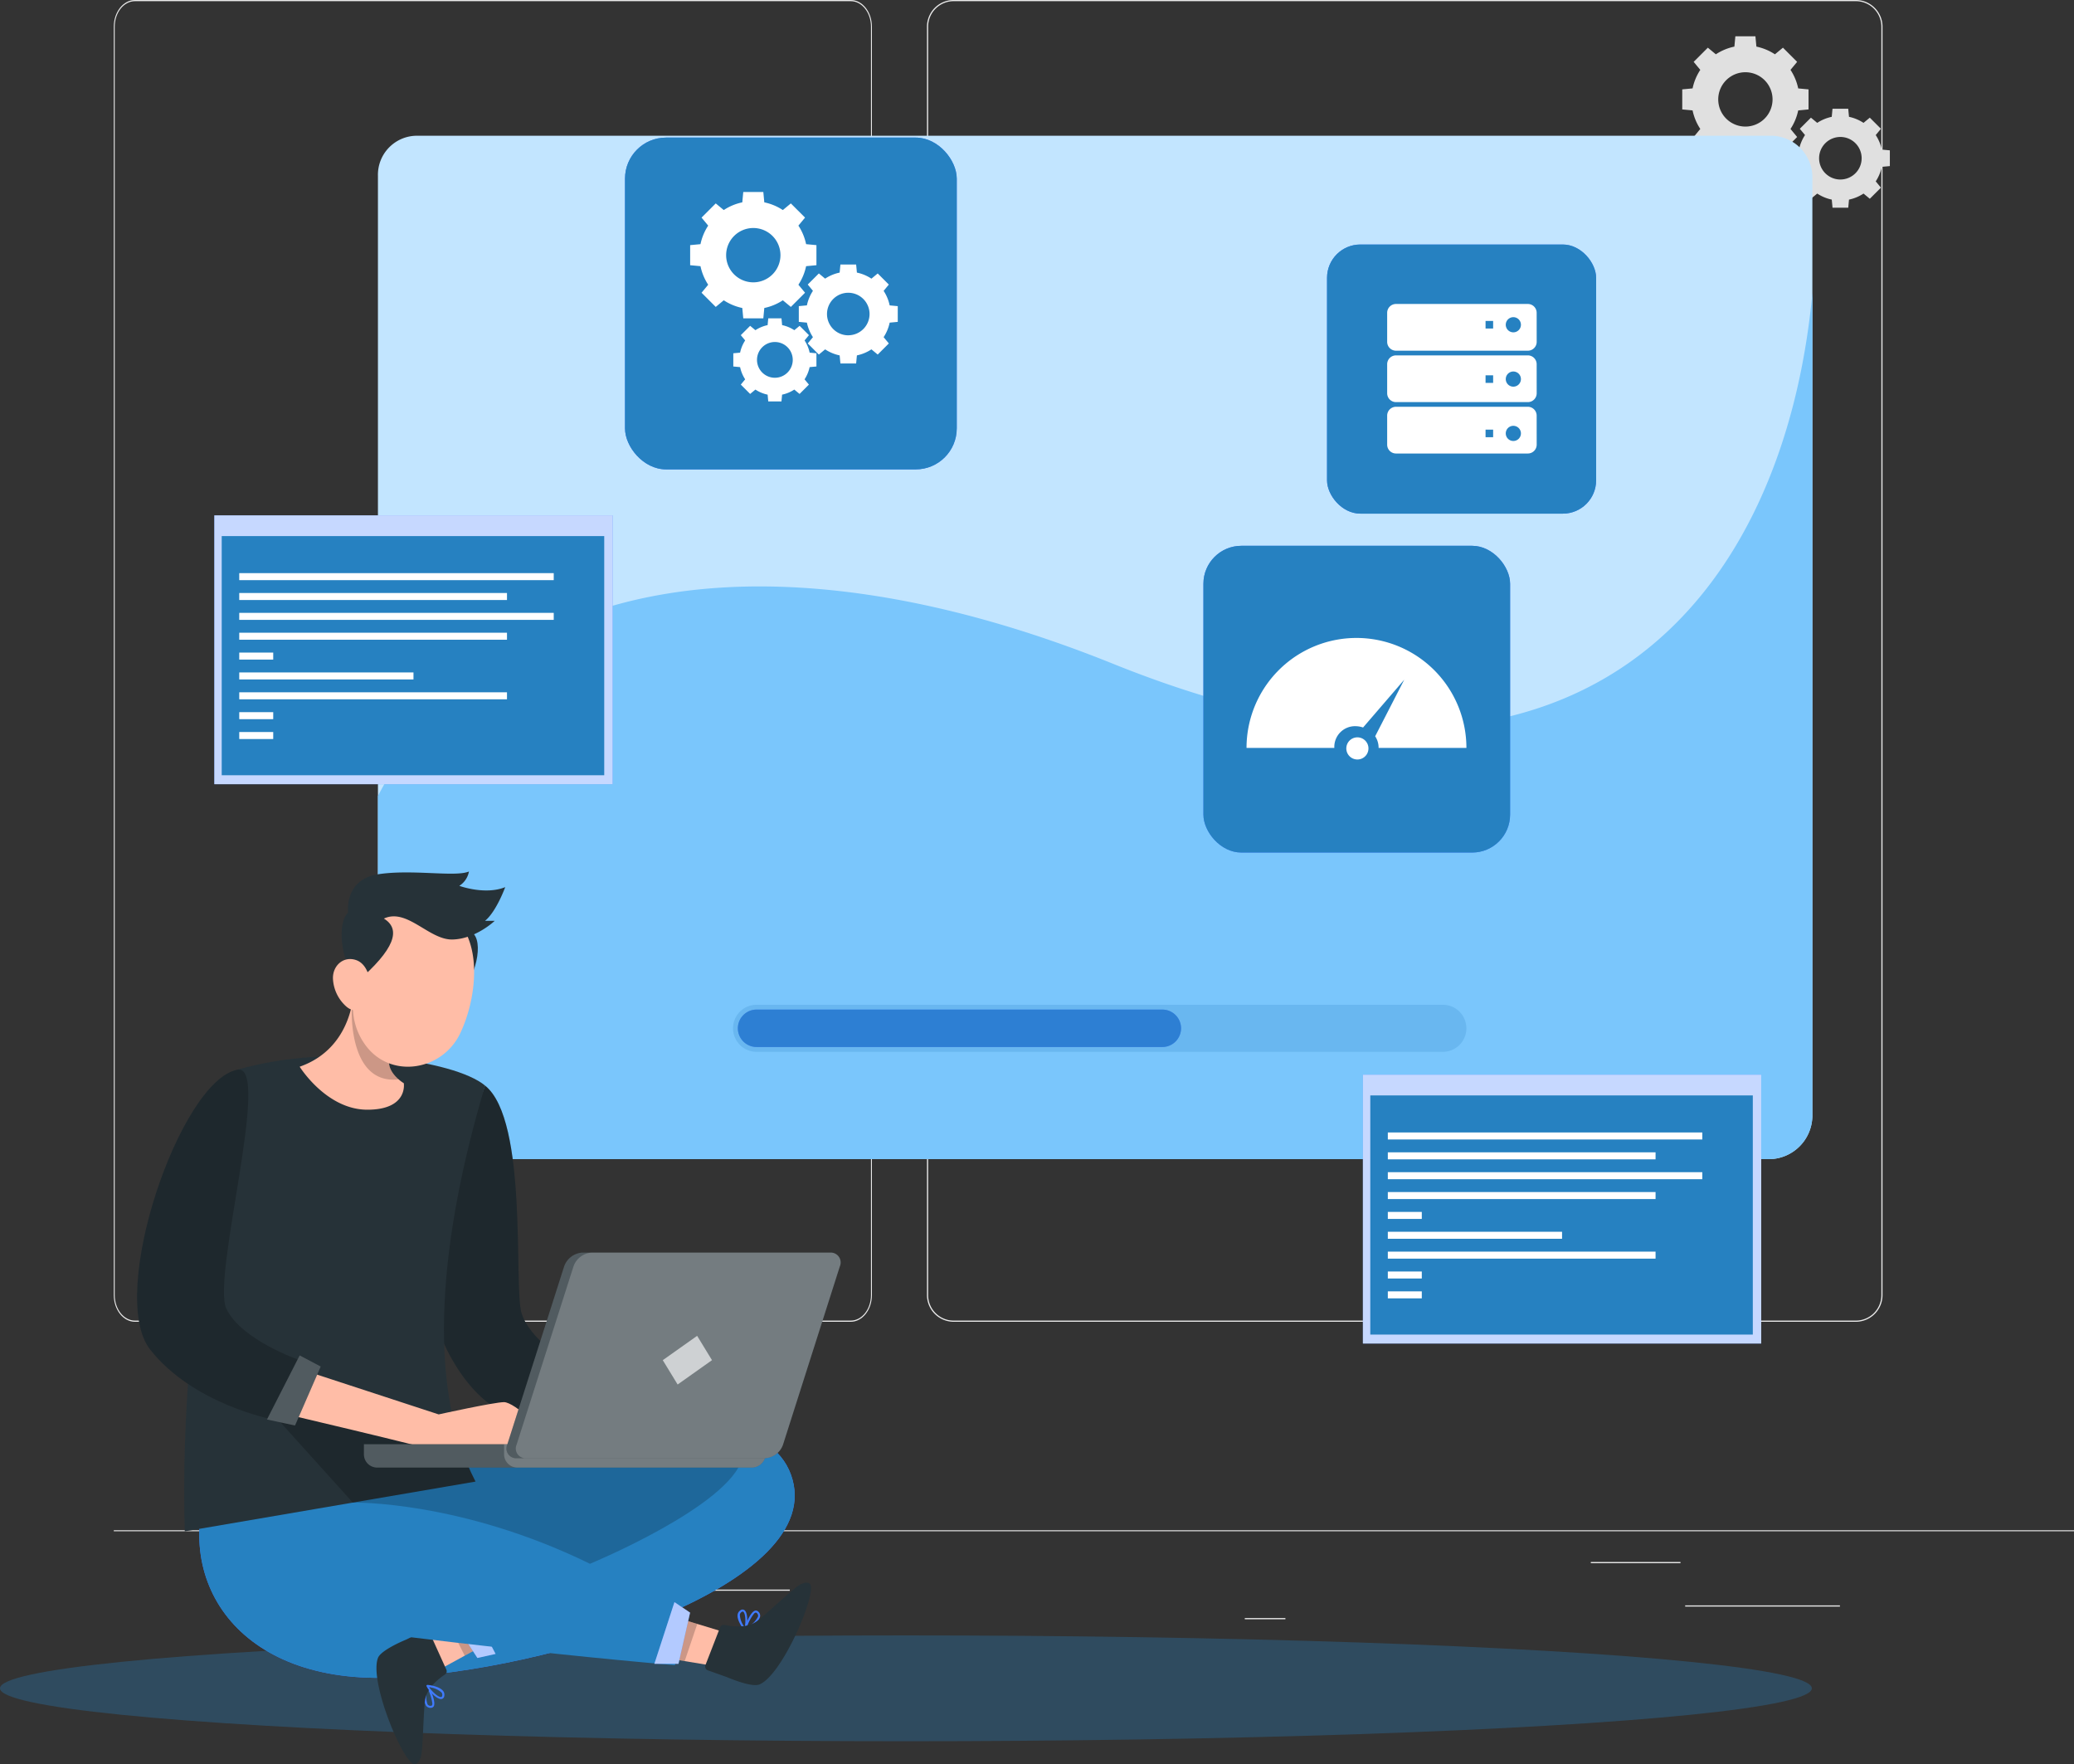 <svg id="Group_4331" data-name="Group 4331" xmlns="http://www.w3.org/2000/svg" width="370.432" height="315.05" viewBox="0 0 370.432 315.05">
  <rect x="0" y="0" width="370.432" height="315.05" fill="#333333" stroke="none"/>
  <g id="Background_Complete" data-name="Background Complete" transform="translate(20.325 0)">
    <g id="Group_4291" data-name="Group 4291">
      <rect id="Rectangle_1748" data-name="Rectangle 1748" width="350.108" height="0.175" transform="translate(0 273.276)" fill="#ebebeb"/>
      <rect id="Rectangle_1749" data-name="Rectangle 1749" width="27.641" height="0.209" transform="translate(280.659 286.691)" fill="#ebebeb"/>
      <rect id="Rectangle_1750" data-name="Rectangle 1750" width="7.255" height="0.209" transform="translate(202.004 288.956)" fill="#ebebeb"/>
      <rect id="Rectangle_1751" data-name="Rectangle 1751" width="16.016" height="0.209" transform="translate(263.807 278.942)" fill="#ebebeb"/>
      <rect id="Rectangle_1753" data-name="Rectangle 1753" width="5.285" height="0.209" transform="translate(20.103 280.344)" fill="#ebebeb"/>
      <rect id="Rectangle_1754" data-name="Rectangle 1754" width="78.174" height="0.209" transform="translate(42.565 283.868)" fill="#ebebeb"/>
      <path id="Path_5715" data-name="Path 5715" d="M169.833,290.994H41.986c-2.084,0-3.779-2.137-3.779-4.763V59.716c0-2.626,1.7-4.763,3.779-4.763H169.833c2.083,0,3.778,2.136,3.778,4.763V286.23C173.611,288.857,171.916,290.994,169.833,290.994ZM41.986,55.162c-1.993,0-3.614,2.043-3.614,4.554V286.23c0,2.512,1.621,4.555,3.614,4.555H169.833c1.992,0,3.613-2.043,3.613-4.555V59.716c0-2.511-1.621-4.554-3.613-4.554Z" transform="translate(-38.207 -54.953)" fill="#ebebeb"/>
      <path id="Path_5716" data-name="Path 5716" d="M420.411,290.994H259.268a4.768,4.768,0,0,1-4.763-4.763V59.716a4.768,4.768,0,0,1,4.763-4.763H420.411a4.769,4.769,0,0,1,4.764,4.763V286.23A4.769,4.769,0,0,1,420.411,290.994ZM259.268,55.162a4.559,4.559,0,0,0-4.554,4.554V286.23a4.559,4.559,0,0,0,4.554,4.555H420.411a4.56,4.56,0,0,0,4.556-4.555V59.716a4.56,4.56,0,0,0-4.556-4.554Z" transform="translate(-109.267 -54.953)" fill="#ebebeb"/>
    </g>
    <g id="Group_4296" data-name="Group 4296" transform="translate(280.138 6.473)">
      <g id="Group_4293" data-name="Group 4293">
        <g id="Group_4292" data-name="Group 4292">
          <path id="Path_5717" data-name="Path 5717" d="M438.71,75.779V72.2l-1.845-.174a9.583,9.583,0,0,0-1.376-3.311l1.185-1.431-2.534-2.534-1.432,1.185a9.584,9.584,0,0,0-3.31-1.375l-.174-1.846h-3.583l-.174,1.846a9.582,9.582,0,0,0-3.311,1.375l-1.431-1.185-2.534,2.534,1.186,1.431A9.566,9.566,0,0,0,418,72.022l-1.846.174v3.583l1.845.174a9.586,9.586,0,0,0,1.377,3.31L418.191,80.7l2.534,2.534,1.431-1.185a9.567,9.567,0,0,0,3.311,1.376l.174,1.845h3.583l.174-1.845a9.585,9.585,0,0,0,3.31-1.376l1.432,1.185,2.534-2.534-1.185-1.432a9.585,9.585,0,0,0,1.376-3.31Zm-11.278,3.06a4.851,4.851,0,1,1,4.851-4.852A4.852,4.852,0,0,1,427.433,78.84Z" transform="translate(-416.155 -62.71)" fill="#e0e0e0"/>
          <path id="Path_5718" data-name="Path 5718" d="M457.082,88.462V85.653l-1.445-.136a7.509,7.509,0,0,0-1.078-2.594l.929-1.122L453.5,79.816l-1.122.929a7.51,7.51,0,0,0-2.594-1.078l-.136-1.446h-2.809l-.136,1.446a7.509,7.509,0,0,0-2.594,1.078l-1.122-.929L441,81.8l.929,1.122a7.51,7.51,0,0,0-1.078,2.594l-1.446.136v2.809l1.446.136a7.51,7.51,0,0,0,1.078,2.594L441,92.313,442.99,94.3l1.122-.929a7.51,7.51,0,0,0,2.594,1.078l.136,1.445h2.809l.136-1.445a7.51,7.51,0,0,0,2.594-1.078l1.122.929,1.986-1.986-.929-1.122a7.509,7.509,0,0,0,1.078-2.594Zm-8.837,2.4a3.8,3.8,0,1,1,3.8-3.8A3.8,3.8,0,0,1,448.246,90.859Z" transform="translate(-420.003 -65.277)" fill="#e0e0e0"/>
          <path id="Path_5719" data-name="Path 5719" d="M440.239,98.34V95.981l-1.214-.114a6.3,6.3,0,0,0-.906-2.178l.78-.943-1.668-1.667-.942.78a6.3,6.3,0,0,0-2.178-.906L434,89.738h-2.359l-.114,1.214a6.3,6.3,0,0,0-2.178.906l-.943-.78-1.667,1.667.78.943a6.3,6.3,0,0,0-.906,2.178l-1.214.114V98.34l1.214.114a6.3,6.3,0,0,0,.906,2.178l-.78.943,1.667,1.667.943-.78a6.283,6.283,0,0,0,2.178.906l.114,1.214H434l.114-1.214a6.3,6.3,0,0,0,2.178-.906l.942.78,1.668-1.667-.78-.943a6.3,6.3,0,0,0,.906-2.178Zm-7.422,2.014a3.193,3.193,0,1,1,3.193-3.193A3.193,3.193,0,0,1,432.817,100.354Z" transform="translate(-417.684 -67.183)" fill="#e0e0e0"/>
        </g>
      </g>
    </g>
  </g>
  <g id="Shadow" transform="translate(0 292.049)" opacity="0.31">
    <ellipse id="_Path_" data-name="&lt;Path&gt;" cx="161.804" cy="9.45" rx="161.804" ry="9.45" fill="#2681c1"/>
  </g>
  <g id="Window" transform="translate(67.503 24.24)">
    <g id="Group_4297" data-name="Group 4297">
      <path id="Path_5722" data-name="Path 5722" d="M393.2,91.185V259.132a7.809,7.809,0,0,1-7.536,7.628H144c-4.014,0-7-3.605-7-7.628V91.185A6.975,6.975,0,0,1,144,84H385.661A7.431,7.431,0,0,1,393.2,91.185Z" transform="translate(-137 -84)" fill="#c2e5ff"/>
      <path id="Path_5723" data-name="Path 5723" d="M393.2,117.69V264.707a7.809,7.809,0,0,1-7.536,7.628H144c-4.014,0-7-3.605-7-7.628V207.484c21.264-40.855,71.95-47.517,131.3-23.609C352.305,217.719,388.129,171.781,393.2,117.69Z" transform="translate(-137 -89.575)" fill="#7ac6fc" style="mix-blend-mode: normal;isolation: isolate"/>
    </g>
  </g>
  <g id="Bar" transform="translate(130.926 179.43)">
    <g id="Group_4298" data-name="Group 4298">
      <path id="Path_5724" data-name="Path 5724" d="M339.78,278.368H217.2a4.2,4.2,0,0,1-4.2-4.2h0a4.2,4.2,0,0,1,4.2-4.2H339.78a4.2,4.2,0,0,1,4.2,4.2h0A4.2,4.2,0,0,1,339.78,278.368Z" transform="translate(-213 -269.964)" fill="#2681c1" opacity="0.2" style="mix-blend-mode: normal;isolation: isolate"/>
      <path id="Path_5725" data-name="Path 5725" d="M217.368,277.676a3.338,3.338,0,1,1,0-6.676h72.475a3.338,3.338,0,1,1,0,6.676Z" transform="translate(-213.165 -270.135)" fill="#407bff"/>
      <path id="Path_5726" data-name="Path 5726" d="M217.368,277.676a3.338,3.338,0,1,1,0-6.676h72.475a3.338,3.338,0,1,1,0,6.676Z" transform="translate(-213.165 -270.135)" fill="#2681c1" opacity="0.7" style="mix-blend-mode: normal;isolation: isolate"/>
    </g>
  </g>
  <g id="Character" transform="translate(24.484 155.632)">
    <g id="_Group_" data-name="&lt;Group&gt;">
      <g id="Group_4299" data-name="Group 4299" transform="translate(53.435 38.233)">
        <path id="Path_5727" data-name="Path 5727" d="M158.2,287.261c7.777,6.25,5.065,36.084,6.525,40.674s7.719,8.359,7.719,8.359l-8.732,10.222s-7.3-1.265-12.846-13.157S158.2,287.261,158.2,287.261Z" transform="translate(-149.482 -287.261)" fill="#263238"/>
        <path id="Path_5728" data-name="Path 5728" d="M158.2,287.261c7.777,6.25,5.065,36.084,6.525,40.674s7.719,8.359,7.719,8.359l-8.732,10.222s-7.3-1.265-12.846-13.157S158.2,287.261,158.2,287.261Z" transform="translate(-149.482 -287.261)" opacity="0.2" style="mix-blend-mode: normal;isolation: isolate"/>
      </g>
      <g id="Group_4300" data-name="Group 4300" transform="translate(11.106 97.858)">
        <path id="Path_5729" data-name="Path 5729" d="M141.546,364.588s55.888-15.6,62.907,4.017-43.719,35.252-71.8,36.209-39.539-18.735-31.258-37.45Z" transform="translate(-98.759 -358.709)" fill="#407bff"/>
        <path id="Path_5730" data-name="Path 5730" d="M141.546,364.588s55.888-15.6,62.907,4.017-43.719,35.252-71.8,36.209-39.539-18.735-31.258-37.45Z" transform="translate(-98.759 -358.709)" fill="#2681c1" style="mix-blend-mode: normal;isolation: isolate"/>
      </g>
      <path id="Path_5731" data-name="Path 5731" d="M215.615,403.1a.18.18,0,0,1-.206-.011.142.142,0,0,1-.049-.174c.092-.312,1.021-3.013,1.962-3.3a.585.585,0,0,1,.561.164.958.958,0,0,1,.334.905,2.5,2.5,0,0,1-.88,1.268A10.165,10.165,0,0,1,215.615,403.1Zm.241-.518a4.017,4.017,0,0,0,2-1.928.614.614,0,0,0-.239-.618.2.2,0,0,0-.22-.064.627.627,0,0,0-.216.126A7.828,7.828,0,0,0,215.856,402.583Z" transform="translate(-106.947 -267.618)" fill="#407bff"/>
      <path id="Path_5732" data-name="Path 5732" d="M215.337,403.1a.154.154,0,0,1-.175-.051c-.088-.076-1.384-1.712-1.17-2.817a1.042,1.042,0,0,1,.447-.677.6.6,0,0,1,.749-.07c.678.477.6,2.668.263,3.5l-.024.083A.172.172,0,0,1,215.337,403.1Zm-.737-3.208a.689.689,0,0,0-.225.393,3.793,3.793,0,0,0,.869,2.249c.214-.935.144-2.471-.254-2.747-.043-.023-.124-.087-.325.054l-.064.051Z" transform="translate(-106.718 -267.583)" fill="#407bff"/>
      <path id="Path_5733" data-name="Path 5733" d="M147.322,415.665a.181.181,0,0,1,.152-.14.144.144,0,0,1,.159.087c.159.284,1.437,2.838.981,3.708a.583.583,0,0,1-.509.286.957.957,0,0,1-.88-.4,2.5,2.5,0,0,1-.29-1.516A10.166,10.166,0,0,1,147.322,415.665Zm.2.535a4.016,4.016,0,0,0-.023,2.778.612.612,0,0,0,.608.263.2.2,0,0,0,.2-.113.613.613,0,0,0,.061-.243A7.809,7.809,0,0,0,147.523,416.2Z" transform="translate(-95.622 -270.253)" fill="#407bff"/>
      <path id="Path_5734" data-name="Path 5734" d="M160.725,393.069l-9.89,7.252-4.75,3.482,3.1,5.411,4.82-2.636,11.774-6.439Z" transform="translate(-95.485 -266.537)" fill="#fcbca8"/>
      <path id="Path_5735" data-name="Path 5735" d="M149.163,410.836l-2.983-6.585a.715.715,0,0,0-.966-.347L142,405.479s-4.479,1.812-5.042,3.266c-1.643,4.254,4.583,18.988,6.527,18.991.711,0,1.133-1.1,1.233-1.8.315-2.232.368-7.842.654-9.7.333-2.173,2.529-3.845,3.543-4.51A.709.709,0,0,0,149.163,410.836Z" transform="translate(-93.929 -268.318)" fill="#263238"/>
      <path id="Path_5736" data-name="Path 5736" d="M147.407,415.6a.153.153,0,0,1,.159-.088c.115-.01,2.191.209,2.832,1.134a1.045,1.045,0,0,1,.17.794.6.6,0,0,1-.474.584c-.815.149-2.322-1.442-2.683-2.261l-.042-.075A.173.173,0,0,1,147.407,415.6Zm2.807,1.719a.69.69,0,0,0-.124-.436,3.785,3.785,0,0,0-2.214-.953c.518.807,1.664,1.833,2.14,1.742.047-.015.149-.028.189-.27l.009-.082Z" transform="translate(-95.697 -270.251)" fill="#407bff"/>
      <path id="Path_5737" data-name="Path 5737" d="M161.667,393.069l-9.89,7.252,3.172,6.256,11.774-6.439Z" transform="translate(-96.427 -266.537)" opacity="0.2" style="mix-blend-mode: normal;isolation: isolate"/>
      <g id="Group_4301" data-name="Group 4301" transform="translate(55.614 129.411)">
        <path id="Path_5738" data-name="Path 5738" d="M157.26,407.557l3.253-.723-5.405-10.316-3.014,3.078Z" transform="translate(-152.093 -396.518)" fill="#407bff"/>
        <path id="Path_5739" data-name="Path 5739" d="M157.26,407.557l3.253-.723-5.405-10.316-3.014,3.078Z" transform="translate(-152.093 -396.518)" fill="#fff" opacity="0.6" style="mix-blend-mode: normal;isolation: isolate"/>
      </g>
      <path id="Path_5740" data-name="Path 5740" d="M188.152,406.336l12.1,1.991,5.811.957,1.695-6-5.256-1.6-12.838-3.906Z" transform="translate(-102.446 -267.316)" fill="#ffbda7"/>
      <path id="Path_5741" data-name="Path 5741" d="M209.7,401.612l-2.617,6.74a.714.714,0,0,0,.428.932l3.376,1.2s4.428,1.933,5.862,1.316c4.188-1.8,10.358-16.559,9-17.95-.5-.508-1.58-.039-2.151.381-1.815,1.337-5.861,5.224-7.388,6.321-1.786,1.282-4.516.882-5.7.624A.707.707,0,0,0,209.7,401.612Z" transform="translate(-105.571 -266.629)" fill="#263238"/>
      <path id="Path_5742" data-name="Path 5742" d="M188.152,406.336l12.1,1.991,2.25-6.644-12.838-3.906Z" transform="translate(-102.446 -267.316)" opacity="0.2" style="mix-blend-mode: normal;isolation: isolate"/>
      <path id="Path_5743" data-name="Path 5743" d="M186.44,395.225s-50.3-29.67-67.328-28.881-18.513,17.734-11.489,27.127,19.993,11.682,19.993,11.682-8.83-12.48-7.553-15.99,6.143,8.3,6.143,8.3,31.168,4.082,58.318,6.382Z" transform="translate(-88.466 -262.112)" fill="#2681c1"/>
      <g id="Group_4302" data-name="Group 4302" transform="translate(92.389 130.474)">
        <path id="Path_5744" data-name="Path 5744" d="M202.54,399.67l-2.792-1.877-3.588,11.021h4.308Z" transform="translate(-196.16 -397.793)" fill="#407bff"/>
        <path id="Path_5745" data-name="Path 5745" d="M202.54,399.67l-2.792-1.877-3.588,11.021h4.308Z" transform="translate(-196.16 -397.793)" fill="#fff" opacity="0.6" style="mix-blend-mode: normal;isolation: isolate"/>
      </g>
      <path id="Path_5746" data-name="Path 5746" d="M147.567,356.927c-9.1-17.525-6.2-44.185,1.707-70.716-5.506-4.6-27.484-7.705-44.264-2.829,0,0-10.633,39.4-9.378,82.431Z" transform="translate(-87.118 -247.978)" fill="#263238"/>
      <path id="Path_5747" data-name="Path 5747" d="M132.334,288.222c-7.319,0-12.084-7.678-12.084-7.678,9.6-3.363,9.63-13.494,9.63-13.494l3.7,3.613,5.266,5.157c-4.381,3.1-2.312,5.792-.918,6.985a6.411,6.411,0,0,0,.918.684S139.652,288.222,132.334,288.222Z" transform="translate(-91.209 -245.683)" fill="#ffbda7"/>
      <path id="Path_5748" data-name="Path 5748" d="M139.768,283.464c-8.979,1.01-8.37-12.434-8.37-12.434a22.864,22.864,0,0,1,4.022.292l5.266,5.157C136.305,279.583,138.375,282.271,139.768,283.464Z" transform="translate(-93.053 -246.341)" opacity="0.2" style="mix-blend-mode: normal;isolation: isolate"/>
      <g id="Group_4303" data-name="Group 4303" transform="translate(34.983)">
        <path id="Path_5749" data-name="Path 5749" d="M149.423,254.7c-3.4,1.408-2.751,5.121,2.891,11.883,3.474-2.991,5.355-9.8,3.533-11.985S152.386,253.48,149.423,254.7Z" transform="translate(-130.676 -243.413)" fill="#263238"/>
        <path id="Path_5750" data-name="Path 5750" d="M151.842,268.874a.065.065,0,0,1-.008.025,23.728,23.728,0,0,1-1.085,2.654c-3.355,6.835-13,8.162-17.274,1.4-.017-.025-.033-.042-.05-.067-2.821-4.548-1.761-8.8-.584-16.156a10.178,10.178,0,0,1,15.889-6.826C154.328,253.794,153.995,262.59,151.842,268.874Z" transform="translate(-128.075 -242.541)" fill="#ffbda7"/>
        <path id="Path_5751" data-name="Path 5751" d="M136.778,251.118c3.133,1.924,1.9,5.489-4.748,11.263-2.957-3.506-3.733-10.536-1.579-12.39S134.04,249.443,136.778,251.118Z" transform="translate(-127.678 -242.71)" fill="#263238"/>
        <path id="Path_5752" data-name="Path 5752" d="M127.377,263.769a7.093,7.093,0,0,0,2.362,4.874c1.87,1.632,3.868.214,4.244-2.1.336-2.093-.235-5.466-2.539-6.2S127.252,261.471,127.377,263.769Z" transform="translate(-127.371 -244.545)" fill="#ffbda7"/>
        <path id="Path_5753" data-name="Path 5753" d="M147.709,276.006" transform="translate(-130.737 -247.165)" fill="none" stroke="#263238" stroke-linecap="round" stroke-linejoin="round" stroke-width="0.557"/>
        <path id="Path_5754" data-name="Path 5754" d="M142.526,272.091" transform="translate(-129.879 -246.517)" fill="none" stroke="#263238" stroke-linecap="round" stroke-linejoin="round" stroke-width="0.557"/>
        <path id="Path_5755" data-name="Path 5755" d="M152.3,266.75" transform="translate(-131.496 -245.633)" fill="none" stroke="#263238" stroke-linecap="round" stroke-linejoin="round" stroke-width="0.557"/>
        <path id="Path_5756" data-name="Path 5756" d="M150.187,266.188" transform="translate(-131.147 -245.54)" fill="none" stroke="#263238" stroke-linecap="round" stroke-linejoin="round" stroke-width="0.557"/>
        <path id="Path_5757" data-name="Path 5757" d="M133.875,260.73" transform="translate(-128.447 -244.637)" fill="none" stroke="#263238" stroke-linecap="round" stroke-linejoin="round" stroke-width="0.557"/>
        <path id="Path_5758" data-name="Path 5758" d="M144.189,264.75" transform="translate(-130.154 -245.302)" fill="none" stroke="#263238" stroke-linecap="round" stroke-linejoin="round" stroke-width="0.557"/>
        <path id="Path_5759" data-name="Path 5759" d="M130.606,248.825s-.752-5.893,5.262-6.867,13.891.532,16.324-.512a3.852,3.852,0,0,1-1.723,2.561s4.588,1.692,8.2.231c0,0-1.571,4.346-3.6,6.015H156.8s-3.423,3.269-7.587,3.338-8.086-5.666-12.211-3.738S130.606,248.825,130.606,248.825Z" transform="translate(-127.901 -241.446)" fill="#263238"/>
      </g>
      <path id="Path_5760" data-name="Path 5760" d="M110.889,353.5l17.3,19.188s19.133-.426,42.364,10.93c0,0,24.929-10.3,27.219-18.852s-52.331-2.5-52.331-2.5Z" transform="translate(-89.66 -259.989)" opacity="0.2" style="mix-blend-mode: normal;isolation: isolate"/>
      <path id="Path_5761" data-name="Path 5761" d="M116.088,346.75l27.748,9.075s9.91-2.191,11.683-2.191,8.619,5.567,4.745,7.511-14.446,2.191-15.594,1.565-31.92-7.827-31.92-7.827Z" transform="translate(-89.968 -258.872)" fill="#ffbda7"/>
      <g id="Group_4304" data-name="Group 4304" transform="translate(0 35.376)">
        <path id="Path_5762" data-name="Path 5762" d="M103.342,283.865c6.279-1.218-4.614,37.035-1.948,42.668s13.1,9.194,13.1,9.194l-4.8,10.592s-14.187-2.678-21.906-12.484S93.1,285.853,103.342,283.865Z" transform="translate(-85.451 -283.837)" fill="#263238"/>
        <path id="Path_5763" data-name="Path 5763" d="M103.342,283.865c6.279-1.218-4.614,37.035-1.948,42.668s13.1,9.194,13.1,9.194l-4.8,10.592s-14.187-2.678-21.906-12.484S93.1,285.853,103.342,283.865Z" transform="translate(-85.451 -283.837)" opacity="0.2" style="mix-blend-mode: normal;isolation: isolate"/>
      </g>
      <g id="Group_4305" data-name="Group 4305" transform="translate(23.199 86.418)">
        <path id="Path_5764" data-name="Path 5764" d="M119.092,345l-5.842,11.441,5.007,1.077,4.59-10.536Z" transform="translate(-113.25 -345)" fill="#263238"/>
        <path id="Path_5765" data-name="Path 5765" d="M119.092,345l-5.842,11.441,5.007,1.077,4.59-10.536Z" transform="translate(-113.25 -345)" fill="#fff" opacity="0.2" style="mix-blend-mode: normal;isolation: isolate"/>
      </g>
      <g id="Group_4308" data-name="Group 4308" transform="translate(40.515 68.058)">
        <g id="Group_4306" data-name="Group 4306" transform="translate(0 34.215)">
          <path id="Path_5766" data-name="Path 5766" d="M134,364v1.819a2.361,2.361,0,0,0,2.256,2.353h67.087a2.514,2.514,0,0,0,2.426-2.353V364Z" transform="translate(-134 -364)" fill="#263238"/>
          <path id="Path_5767" data-name="Path 5767" d="M134,364v1.819a2.361,2.361,0,0,0,2.256,2.353h67.087a2.514,2.514,0,0,0,2.426-2.353V364Z" transform="translate(-134 -364)" fill="#fff" opacity="0.2" style="mix-blend-mode: normal;isolation: isolate"/>
          <path id="Path_5768" data-name="Path 5768" d="M164,364v1.819a2.375,2.375,0,0,0,2.264,2.353h42.043a2.514,2.514,0,0,0,2.426-2.353V364Z" transform="translate(-138.965 -364)" fill="#fff" opacity="0.2" style="mix-blend-mode: normal;isolation: isolate"/>
        </g>
        <g id="Group_4307" data-name="Group 4307" transform="translate(25.483)">
          <path id="Path_5769" data-name="Path 5769" d="M166.353,359.719h44.321a3.614,3.614,0,0,0,3.221-2.378l10.164-31.883a1.764,1.764,0,0,0-1.7-2.458H178.036a3.694,3.694,0,0,0-3.221,2.458L164.65,357.3A1.734,1.734,0,0,0,166.353,359.719Z" transform="translate(-164.536 -323)" fill="#263238"/>
          <path id="Path_5770" data-name="Path 5770" d="M166.353,359.719h44.321a3.614,3.614,0,0,0,3.221-2.378l10.164-31.883a1.764,1.764,0,0,0-1.7-2.458H178.036a3.694,3.694,0,0,0-3.221,2.458L164.65,357.3A1.734,1.734,0,0,0,166.353,359.719Z" transform="translate(-164.536 -323)" fill="#fff" opacity="0.2" style="mix-blend-mode: normal;isolation: isolate"/>
          <path id="Path_5771" data-name="Path 5771" d="M168.353,359.719H211a3.614,3.614,0,0,0,3.221-2.378l10.164-31.883a1.764,1.764,0,0,0-1.7-2.458H180.036a3.694,3.694,0,0,0-3.221,2.458L166.65,357.3A1.734,1.734,0,0,0,168.353,359.719Z" transform="translate(-164.867 -323)" fill="#fff" opacity="0.2" style="mix-blend-mode: normal;isolation: isolate"/>
        </g>
        <path id="Path_5772" data-name="Path 5772" d="M204.1,340.81l-6.136,4.346,2.653,4.346,6.136-4.346Z" transform="translate(-144.586 -325.947)" fill="#fff" opacity="0.65" style="mix-blend-mode: normal;isolation: isolate"/>
      </g>
    </g>
  </g>
  <g id="Tab5" transform="translate(111.632 24.572)">
    <g id="Group_4312" data-name="Group 4312" transform="translate(0 0)">
      <rect id="Rectangle_1756" data-name="Rectangle 1756" width="59.251" height="59.251" rx="7.326" fill="#407bff" style="mix-blend-mode: normal;isolation: isolate"/>
      <g id="Group_4311" data-name="Group 4311">
        <rect id="Rectangle_1757" data-name="Rectangle 1757" width="59.251" height="59.251" rx="7.326" fill="#2681c1" style="mix-blend-mode: normal;isolation: isolate"/>
        <g id="Group_4310" data-name="Group 4310" transform="translate(11.635 9.719)">
          <g id="Group_4309" data-name="Group 4309">
            <path id="Path_5773" data-name="Path 5773" d="M226.377,109.113v-3.584l-1.845-.174a9.564,9.564,0,0,0-1.377-3.31l1.186-1.432-2.534-2.534-1.431,1.185a9.567,9.567,0,0,0-3.311-1.376l-.174-1.845h-3.583l-.174,1.845a9.569,9.569,0,0,0-3.31,1.376l-1.432-1.185-2.534,2.534,1.185,1.432a9.578,9.578,0,0,0-1.376,3.31l-1.845.174v3.584l1.845.174a9.589,9.589,0,0,0,1.376,3.311l-1.185,1.431,2.534,2.534,1.432-1.186a9.569,9.569,0,0,0,3.31,1.376l.174,1.845h3.583l.174-1.845a9.567,9.567,0,0,0,3.311-1.376l1.431,1.186,2.534-2.534-1.186-1.431a9.575,9.575,0,0,0,1.377-3.311ZM215.1,112.173a4.851,4.851,0,1,1,4.851-4.851A4.851,4.851,0,0,1,215.1,112.173Z" transform="translate(-203.822 -96.044)" fill="#fff"/>
            <path id="Path_5774" data-name="Path 5774" d="M244.749,121.8v-2.808l-1.446-.136a7.482,7.482,0,0,0-1.078-2.595l.929-1.122-1.985-1.985-1.122.929A7.488,7.488,0,0,0,237.452,113l-.136-1.445h-2.808L234.372,113a7.488,7.488,0,0,0-2.594,1.079l-1.122-.929-1.985,1.985.929,1.122a7.514,7.514,0,0,0-1.078,2.595l-1.446.136V121.8l1.446.136a7.5,7.5,0,0,0,1.078,2.594l-.929,1.122,1.985,1.985,1.122-.929a7.5,7.5,0,0,0,2.594,1.078l.136,1.446h2.808l.136-1.446a7.514,7.514,0,0,0,2.595-1.078l1.122.929,1.985-1.985-.929-1.122a7.471,7.471,0,0,0,1.078-2.594Zm-8.837,2.4a3.8,3.8,0,1,1,3.8-3.8A3.8,3.8,0,0,1,235.913,124.193Z" transform="translate(-207.67 -98.611)" fill="#fff"/>
            <path id="Path_5775" data-name="Path 5775" d="M227.906,131.673v-2.358l-1.215-.114a6.3,6.3,0,0,0-.905-2.179l.78-.942-1.668-1.668-.942.78a6.294,6.294,0,0,0-2.179-.905l-.114-1.215H219.3l-.114,1.215a6.3,6.3,0,0,0-2.179.905l-.942-.78-1.668,1.668.78.942a6.3,6.3,0,0,0-.905,2.179l-1.214.114v2.358l1.214.114a6.3,6.3,0,0,0,.905,2.179l-.78.942,1.668,1.668.942-.78a6.3,6.3,0,0,0,2.179.905l.114,1.214h2.358l.114-1.214a6.294,6.294,0,0,0,2.179-.905l.942.78,1.668-1.668-.78-.942a6.3,6.3,0,0,0,.905-2.179Zm-7.423,2.014a3.193,3.193,0,1,1,3.193-3.193A3.193,3.193,0,0,1,220.483,133.687Z" transform="translate(-205.351 -100.517)" fill="#fff"/>
          </g>
        </g>
      </g>
    </g>
  </g>
  <g id="Tab4" transform="translate(214.941 97.472)">
    <g id="Group_4315" data-name="Group 4315">
      <rect id="Rectangle_1760" data-name="Rectangle 1760" width="54.773" height="54.773" rx="6.772" fill="#407bff" style="mix-blend-mode: normal;isolation: isolate"/>
      <g id="Group_4314" data-name="Group 4314">
        <rect id="Rectangle_1761" data-name="Rectangle 1761" width="54.773" height="54.773" rx="6.772" fill="#2681c1" style="mix-blend-mode: normal;isolation: isolate"/>
        <g id="Group_4313" data-name="Group 4313" transform="translate(7.695 16.454)">
          <path id="Path_5776" data-name="Path 5776" d="M348.211,214.717a1.977,1.977,0,1,1-1.977-1.977A1.977,1.977,0,0,1,348.211,214.717Z" transform="translate(-326.431 -194.99)" fill="#fff"/>
          <path id="Path_5777" data-name="Path 5777" d="M342.532,191.47A19.634,19.634,0,0,0,322.9,211.106h15.682a3.7,3.7,0,0,1,3.954-3.872,4.156,4.156,0,0,1,1.18.227l7.352-8.535-5.192,10.1a3.718,3.718,0,0,1,.613,2.083h15.683A19.634,19.634,0,0,0,342.532,191.47Z" transform="translate(-322.896 -191.47)" fill="#fff"/>
        </g>
      </g>
    </g>
  </g>
  <g id="Tab3" transform="translate(237.02 43.667)">
    <g id="Group_4318" data-name="Group 4318" transform="translate(0 0)">
      <rect id="Rectangle_1764" data-name="Rectangle 1764" width="48.058" height="48.058" rx="5.942" fill="#407bff" style="mix-blend-mode: normal;isolation: isolate"/>
      <g id="Group_4317" data-name="Group 4317">
        <rect id="Rectangle_1765" data-name="Rectangle 1765" width="48.058" height="48.058" rx="5.942" fill="#2681c1" style="mix-blend-mode: normal;isolation: isolate"/>
        <g id="Group_4316" data-name="Group 4316" transform="translate(10.739 10.616)">
          <path id="Path_5778" data-name="Path 5778" d="M379.7,121.579A1.579,1.579,0,0,0,378.126,120H354.579A1.579,1.579,0,0,0,353,121.579v5.187a1.579,1.579,0,0,0,1.579,1.579h23.547a1.579,1.579,0,0,0,1.579-1.579Zm-7.773,2.809h-1.354v-1.354h1.354Zm3.609.677a1.354,1.354,0,1,1,1.354-1.354A1.354,1.354,0,0,1,375.54,125.065Z" transform="translate(-353 -120)" fill="#fff"/>
          <path id="Path_5779" data-name="Path 5779" d="M379.7,132.58a1.579,1.579,0,0,0-1.579-1.58H354.579A1.579,1.579,0,0,0,353,132.58v5.186a1.579,1.579,0,0,0,1.579,1.58h23.547a1.579,1.579,0,0,0,1.579-1.58Zm-7.773,3.331h-1.354v-1.354h1.354Zm3.609.677a1.354,1.354,0,1,1,1.354-1.354A1.354,1.354,0,0,1,375.54,136.587Z" transform="translate(-353 -121.82)" fill="#fff"/>
          <path id="Path_5780" data-name="Path 5780" d="M379.7,143.579A1.579,1.579,0,0,0,378.126,142H354.579A1.579,1.579,0,0,0,353,143.579v5.187a1.579,1.579,0,0,0,1.579,1.579h23.547a1.579,1.579,0,0,0,1.579-1.579Zm-7.773,3.853h-1.354v-1.354h1.354Zm3.609.677a1.354,1.354,0,1,1,1.354-1.354A1.354,1.354,0,0,1,375.54,148.109Z" transform="translate(-353 -123.641)" fill="#fff"/>
        </g>
      </g>
    </g>
  </g>
  <g id="Promt2" transform="translate(243.424 191.918)">
    <g id="Group_4327" data-name="Group 4327">
      <g id="Group_4325" data-name="Group 4325">
        <rect id="Rectangle_1775" data-name="Rectangle 1775" width="71.141" height="48.009" fill="#407bff"/>
        <rect id="Rectangle_1776" data-name="Rectangle 1776" width="71.141" height="48.009" fill="#fff" opacity="0.7" style="mix-blend-mode: normal;isolation: isolate"/>
      </g>
      <rect id="Rectangle_1777" data-name="Rectangle 1777" width="68.32" height="42.708" transform="translate(1.321 3.702)" fill="#2681c1"/>
      <g id="Group_4326" data-name="Group 4326" transform="translate(4.451 10.318)">
        <rect id="Rectangle_1778" data-name="Rectangle 1778" width="56.171" height="1.252" fill="#fff"/>
        <rect id="Rectangle_1779" data-name="Rectangle 1779" width="47.82" height="1.252" transform="translate(0 3.547)" fill="#fff"/>
        <rect id="Rectangle_1780" data-name="Rectangle 1780" width="56.171" height="1.252" transform="translate(0 7.093)" fill="#fff"/>
        <rect id="Rectangle_1781" data-name="Rectangle 1781" width="47.82" height="1.252" transform="translate(0 10.64)" fill="#fff"/>
        <rect id="Rectangle_1782" data-name="Rectangle 1782" width="6.068" height="1.252" transform="translate(0 14.187)" fill="#fff"/>
        <rect id="Rectangle_1783" data-name="Rectangle 1783" width="31.12" height="1.252" transform="translate(0 17.733)" fill="#fff"/>
        <rect id="Rectangle_1784" data-name="Rectangle 1784" width="47.82" height="1.252" transform="translate(0 21.28)" fill="#fff"/>
        <rect id="Rectangle_1785" data-name="Rectangle 1785" width="6.068" height="1.252" transform="translate(0 24.827)" fill="#fff"/>
        <rect id="Rectangle_1786" data-name="Rectangle 1786" width="6.068" height="1.252" transform="translate(0 28.374)" fill="#fff"/>
      </g>
    </g>
  </g>
  <g id="Promt1" transform="translate(38.28 92.033)">
    <g id="Group_4330" data-name="Group 4330">
      <g id="Group_4328" data-name="Group 4328">
        <rect id="Rectangle_1787" data-name="Rectangle 1787" width="71.141" height="48.009" fill="#407bff"/>
        <rect id="Rectangle_1788" data-name="Rectangle 1788" width="71.141" height="48.009" fill="#fff" opacity="0.7" style="mix-blend-mode: normal;isolation: isolate"/>
      </g>
      <rect id="Rectangle_1789" data-name="Rectangle 1789" width="68.32" height="42.708" transform="translate(1.321 3.702)" fill="#2681c1"/>
      <g id="Group_4329" data-name="Group 4329" transform="translate(4.451 10.318)">
        <rect id="Rectangle_1790" data-name="Rectangle 1790" width="56.171" height="1.252" fill="#fff"/>
        <rect id="Rectangle_1791" data-name="Rectangle 1791" width="47.82" height="1.252" transform="translate(0 3.547)" fill="#fff"/>
        <rect id="Rectangle_1792" data-name="Rectangle 1792" width="56.171" height="1.252" transform="translate(0 7.093)" fill="#fff"/>
        <rect id="Rectangle_1793" data-name="Rectangle 1793" width="47.82" height="1.252" transform="translate(0 10.64)" fill="#fff"/>
        <rect id="Rectangle_1794" data-name="Rectangle 1794" width="6.068" height="1.252" transform="translate(0 14.187)" fill="#fff"/>
        <rect id="Rectangle_1795" data-name="Rectangle 1795" width="31.12" height="1.252" transform="translate(0 17.733)" fill="#fff"/>
        <rect id="Rectangle_1796" data-name="Rectangle 1796" width="47.82" height="1.252" transform="translate(0 21.28)" fill="#fff"/>
        <rect id="Rectangle_1797" data-name="Rectangle 1797" width="6.068" height="1.252" transform="translate(0 24.827)" fill="#fff"/>
        <rect id="Rectangle_1798" data-name="Rectangle 1798" width="6.068" height="1.252" transform="translate(0 28.374)" fill="#fff"/>
      </g>
    </g>
  </g>
</svg>
